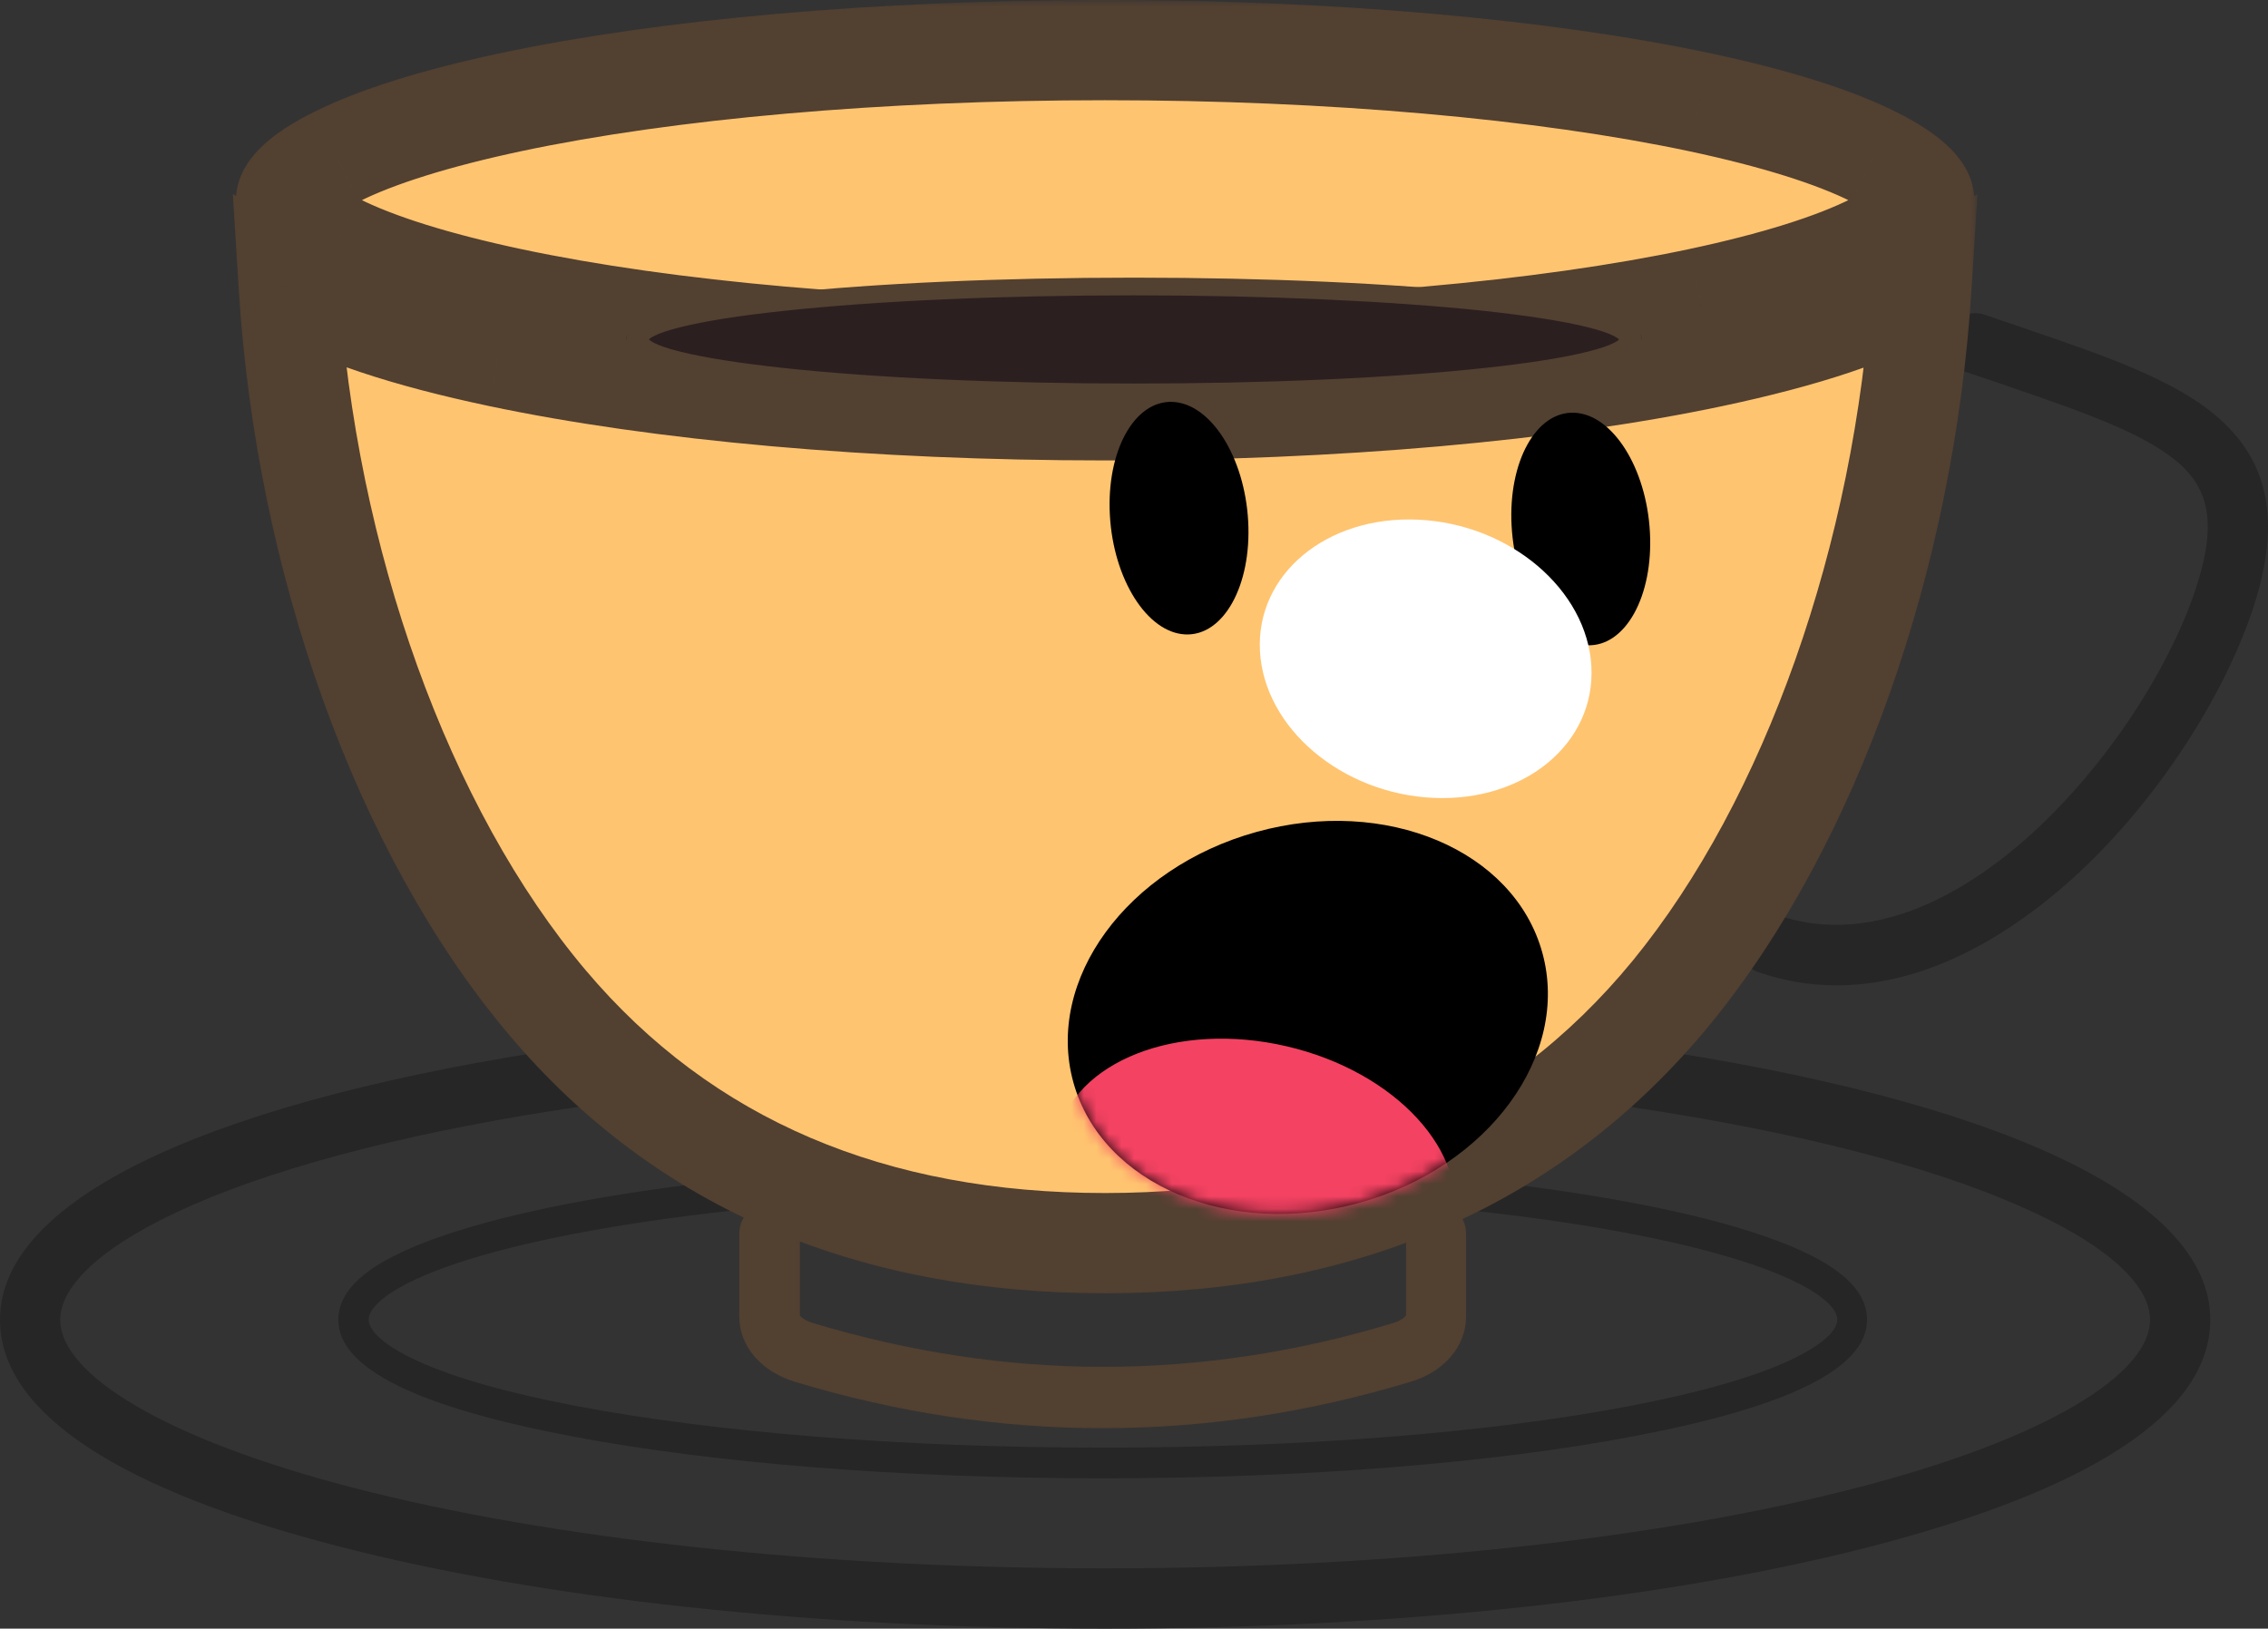 <svg width="181" height="130" viewBox="0 0 181 130" fill="none" xmlns="http://www.w3.org/2000/svg">
<rect x="0" y="0" width="181" height="130" fill="#333333" stroke="none"/>
<path d="M140.345 77.603C139.095 77.17 138.422 75.798 138.855 74.547C139.288 73.296 140.657 72.623 141.907 73.056C148.083 75.173 155.028 72.839 161.757 66.897C167.693 61.628 172.836 53.954 175.119 47.338C176.897 42.141 176.441 39.278 173.965 37.041C172.716 35.934 170.913 34.876 168.318 33.793C166.203 32.903 164.281 32.205 159.282 30.497C158.128 30.112 157.552 29.92 156.855 29.679C155.605 29.246 154.932 27.875 155.365 26.624C155.797 25.373 157.167 24.699 158.417 25.132C159.114 25.373 159.666 25.565 160.82 25.95C165.963 27.706 167.909 28.404 170.192 29.366C173.244 30.666 175.479 31.941 177.186 33.48C181.247 37.137 182.04 42.045 179.685 48.926C177.137 56.336 171.538 64.708 164.977 70.506C157.023 77.483 148.42 80.394 140.345 77.603ZM45.78 83.569C47.102 83.377 48.304 84.291 48.496 85.59C48.688 86.913 47.775 88.116 46.477 88.308C33.62 90.185 22.902 92.904 15.452 96.151C8.363 99.231 4.806 102.551 4.806 105.342C4.806 109.72 13.193 114.869 28.141 118.742C43.906 122.832 65.342 125.189 88.196 125.189C111.05 125.189 132.487 122.832 148.251 118.742C163.199 114.869 171.586 109.72 171.586 105.342C171.586 102.551 168.102 99.279 161.132 96.248C153.803 93.024 143.229 90.329 130.564 88.429C129.242 88.236 128.353 87.009 128.545 85.686C128.738 84.363 129.963 83.473 131.285 83.665C158.994 87.803 176.393 95.454 176.393 105.342C176.393 112.92 166.491 118.982 149.453 123.409C133.256 127.619 111.459 130.001 88.196 130.001C64.934 130.001 43.137 127.619 26.939 123.409C9.901 119.006 0 112.92 0 105.342C0 95.382 17.711 87.683 45.78 83.569Z" fill="#262626"/>
<path d="M59.839 94.008C60.486 93.935 61.086 94.424 61.158 95.11C61.23 95.796 60.75 96.383 60.079 96.457C50.724 97.411 42.856 98.831 37.363 100.545C32.157 102.161 29.423 103.997 29.423 105.344C29.423 106.249 30.718 107.449 33.405 108.673C36.307 109.995 40.577 111.195 45.95 112.223C57.008 114.329 72 115.553 88.024 115.553C104.048 115.553 119.016 114.353 130.098 112.223C135.471 111.195 139.741 109.995 142.643 108.673C145.33 107.449 146.625 106.249 146.625 105.344C146.625 104.022 144.011 102.234 138.973 100.643C133.672 98.954 126.044 97.534 116.953 96.579C116.305 96.505 115.825 95.918 115.873 95.232C115.945 94.571 116.521 94.082 117.193 94.131C126.428 95.11 134.2 96.554 139.669 98.293C145.69 100.202 149 102.455 149 105.344C149 109.359 142.308 112.37 130.506 114.622C119.28 116.777 104.144 118.001 88 118.001C71.856 118.001 56.72 116.777 45.494 114.622C33.693 112.37 27 109.359 27 105.344C27 102.43 30.43 100.153 36.643 98.219C42.328 96.432 50.34 94.988 59.839 94.008Z" fill="#262626"/>
<path d="M112.163 98.45C112.163 97.103 113.251 96.001 114.581 96.001C115.912 96.001 117 97.103 117 98.45V105.087C117 107.56 115.138 109.544 112.55 110.303C104.374 112.776 96.175 114.001 88 114.001C79.825 114.001 71.626 112.776 63.45 110.303C60.862 109.519 59 107.56 59 105.087V98.45C59 97.103 60.088 96.001 61.419 96.001C62.749 96.001 63.837 97.103 63.837 98.45V105.013C63.861 105.038 63.861 105.062 63.91 105.087C64.079 105.283 64.418 105.454 64.853 105.601C72.593 107.928 80.309 109.103 88.024 109.103C95.74 109.103 103.48 107.952 111.195 105.601C111.631 105.479 111.945 105.283 112.138 105.087C112.163 105.062 112.187 105.013 112.211 105.013V98.45H112.163Z" fill="#524031"/>
<mask id="path-4-outside-1_1123_1050" maskUnits="userSpaceOnUse" x="17.83" y="0" width="140" height="104" fill="black">
<rect fill="white" x="17.83" width="140" height="104"/>
<path fill-rule="evenodd" clip-rule="evenodd" d="M39.772 28.48C52.581 31.192 69.812 32.752 88.196 32.752C106.58 32.752 123.811 31.215 136.62 28.503C143.957 26.949 149.635 25.096 153.346 22.86C152.01 44.321 144.558 65.578 133.399 79.215C122.297 92.751 106.965 99.231 88.196 99.231C69.716 99.231 54.672 93.039 43.69 80.031C32.114 66.32 24.4 44.721 23.044 22.838C26.756 25.072 32.434 26.924 39.772 28.48ZM135.61 23.8C123.162 26.44 106.268 27.951 88.196 27.951C70.124 27.951 53.23 26.44 40.782 23.8C34.798 22.528 30.04 21.04 26.843 19.432C24.056 18.04 22.83 16.768 22.83 15.976C22.83 15.184 24.056 13.888 26.843 12.52C30.04 10.912 34.798 9.424 40.782 8.152C53.23 5.512 70.148 4 88.196 4C106.244 4 123.162 5.512 135.61 8.152C141.594 9.424 146.352 10.912 149.549 12.52C152.336 13.912 153.562 15.184 153.562 15.976C153.562 16.768 152.312 18.04 149.549 19.432C146.352 21.04 141.594 22.528 135.61 23.8Z"/>
</mask>
<path fill-rule="evenodd" clip-rule="evenodd" d="M39.772 28.48C52.581 31.192 69.812 32.752 88.196 32.752C106.58 32.752 123.811 31.215 136.62 28.503C143.957 26.949 149.635 25.096 153.346 22.86C152.01 44.321 144.558 65.578 133.399 79.215C122.297 92.751 106.965 99.231 88.196 99.231C69.716 99.231 54.672 93.039 43.69 80.031C32.114 66.32 24.4 44.721 23.044 22.838C26.756 25.072 32.434 26.924 39.772 28.48ZM135.61 23.8C123.162 26.44 106.268 27.951 88.196 27.951C70.124 27.951 53.23 26.44 40.782 23.8C34.798 22.528 30.04 21.04 26.843 19.432C24.056 18.04 22.83 16.768 22.83 15.976C22.83 15.184 24.056 13.888 26.843 12.52C30.04 10.912 34.798 9.424 40.782 8.152C53.23 5.512 70.148 4 88.196 4C106.244 4 123.162 5.512 135.61 8.152C141.594 9.424 146.352 10.912 149.549 12.52C152.336 13.912 153.562 15.184 153.562 15.976C153.562 16.768 152.312 18.04 149.549 19.432C146.352 21.04 141.594 22.528 135.61 23.8Z" fill="#FFC470"/>
<path d="M39.772 28.48L38.943 32.393L38.944 32.393L39.772 28.48ZM136.62 28.503L137.448 32.417L137.449 32.417L136.62 28.503ZM153.346 22.86L157.338 23.108L157.812 15.498L151.282 19.434L153.346 22.86ZM133.399 79.215L136.492 81.752L136.495 81.748L133.399 79.215ZM43.69 80.031L40.633 82.611L40.633 82.611L43.69 80.031ZM23.044 22.838L25.107 19.411L18.581 15.484L19.052 23.086L23.044 22.838ZM135.61 23.8L136.44 27.713L136.442 27.712L135.61 23.8ZM40.782 23.8L39.95 27.712L39.952 27.713L40.782 23.8ZM26.843 19.432L28.641 15.858L28.63 15.853L26.843 19.432ZM26.843 12.52L28.605 16.111L28.623 16.102L28.641 16.093L26.843 12.52ZM40.782 8.152L39.952 4.239L39.95 4.239L40.782 8.152ZM135.61 8.152L136.442 4.239L136.44 4.239L135.61 8.152ZM149.549 12.52L147.751 16.093L147.762 16.099L149.549 12.52ZM149.549 19.432L151.346 23.005L151.348 23.004L149.549 19.432ZM88.196 28.752C70 28.752 53.061 27.204 40.601 24.566L38.944 32.393C52.101 35.179 69.624 36.752 88.196 36.752V28.752ZM135.791 24.59C123.334 27.228 106.397 28.752 88.196 28.752V36.752C106.763 36.752 124.287 35.203 137.448 32.417L135.791 24.59ZM151.282 19.434C148.158 21.316 143.014 23.06 135.79 24.59L137.449 32.417C144.9 30.838 151.112 28.876 155.411 26.286L151.282 19.434ZM136.495 81.748C148.301 67.32 155.963 45.203 157.338 23.108L149.354 22.611C148.057 43.44 140.815 63.835 130.304 76.682L136.495 81.748ZM88.196 103.231C107.984 103.231 124.523 96.343 136.492 81.752L130.307 76.678C120.07 89.158 105.945 95.231 88.196 95.231V103.231ZM40.633 82.611C52.492 96.657 68.731 103.231 88.196 103.231V95.231C70.701 95.231 56.852 89.42 46.746 77.45L40.633 82.611ZM19.052 23.086C20.448 45.613 28.38 68.097 40.633 82.611L46.746 77.451C35.849 64.543 28.353 43.828 27.037 22.591L19.052 23.086ZM40.602 24.566C33.377 23.036 28.232 21.291 25.107 19.411L20.982 26.265C25.279 28.852 31.49 30.813 38.943 32.393L40.602 24.566ZM88.196 31.951C106.45 31.951 123.639 30.427 136.44 27.713L134.78 19.887C122.685 22.452 106.085 23.951 88.196 23.951V31.951ZM39.952 27.713C52.753 30.427 69.942 31.951 88.196 31.951V23.951C70.307 23.951 53.707 22.452 41.611 19.887L39.952 27.713ZM25.046 23.005C28.691 24.839 33.835 26.412 39.95 27.712L41.613 19.887C35.761 18.643 31.388 17.241 28.641 15.858L25.046 23.005ZM18.83 15.976C18.83 17.183 19.282 18.151 19.677 18.781C20.089 19.437 20.604 19.99 21.111 20.448C22.127 21.364 23.471 22.219 25.056 23.01L28.63 15.853C27.428 15.252 26.766 14.775 26.471 14.509C26.324 14.377 26.358 14.376 26.453 14.527C26.531 14.652 26.83 15.164 26.83 15.976H18.83ZM25.081 8.929C23.48 9.714 22.126 10.574 21.104 11.501C20.593 11.964 20.08 12.521 19.671 13.178C19.279 13.807 18.83 14.773 18.83 15.976H26.83C26.83 16.783 26.535 17.29 26.46 17.41C26.367 17.558 26.335 17.557 26.479 17.427C26.767 17.166 27.419 16.693 28.605 16.111L25.081 8.929ZM39.95 4.239C33.835 5.539 28.691 7.113 25.046 8.947L28.641 16.093C31.388 14.711 35.761 13.309 41.613 12.065L39.95 4.239ZM88.196 0C69.966 0 52.754 1.524 39.952 4.239L41.611 12.065C53.706 9.5 70.331 8 88.196 8V0ZM136.44 4.239C123.638 1.524 106.426 0 88.196 0V8C106.061 8 122.685 9.5 134.78 12.065L136.44 4.239ZM151.346 8.947C147.701 7.113 142.557 5.539 136.442 4.239L134.779 12.065C140.631 13.309 145.004 14.711 147.751 16.093L151.346 8.947ZM157.562 15.976C157.562 14.768 157.11 13.8 156.714 13.17C156.303 12.515 155.788 11.961 155.281 11.503C154.265 10.587 152.921 9.733 151.336 8.941L147.762 16.099C148.964 16.699 149.626 17.176 149.921 17.442C150.068 17.575 150.034 17.575 149.939 17.424C149.861 17.3 149.562 16.788 149.562 15.976H157.562ZM151.348 23.004C152.916 22.214 154.253 21.363 155.265 20.454C155.77 20 156.286 19.451 156.7 18.799C157.095 18.177 157.562 17.201 157.562 15.976H149.562C149.562 15.147 149.872 14.627 149.947 14.509C150.04 14.362 150.071 14.366 149.918 14.503C149.614 14.777 148.945 15.257 147.749 15.859L151.348 23.004ZM136.442 27.712C142.557 26.412 147.701 24.839 151.346 23.005L147.751 15.858C145.004 17.241 140.631 18.643 134.779 19.887L136.442 27.712Z" fill="#524031" mask="url(#path-4-outside-1_1123_1050)"/>
<path d="M50 27C50 27.525 51.048 28.045 53.083 28.531C55.118 29.016 58.101 29.457 61.862 29.828C65.623 30.2 70.088 30.494 75.001 30.695C79.915 30.896 85.181 31 90.5 31C95.819 31 101.085 30.896 105.999 30.695C110.912 30.494 115.377 30.2 119.138 29.828C122.899 29.457 125.882 29.016 127.917 28.531C129.952 28.045 131 27.525 131 27C131 25.939 126.733 24.922 119.138 24.172C111.543 23.421 101.241 23 90.5 23C79.759 23 69.457 23.421 61.862 24.172C54.267 24.922 50 25.939 50 27Z" fill="#2B1F20"/>
<path d="M90.5 32C79.817 32 69.789 31.543 62.366 30.753C54.323 29.894 50 28.813 50 27.081C50 25.349 54.323 24.268 62.366 23.409C69.789 22.619 79.817 22.162 90.5 22.162C101.183 22.162 111.211 22.619 118.634 23.409C126.677 24.268 131 25.349 131 27.081C131 28.813 126.677 29.894 118.634 30.753C111.211 31.543 101.183 32 90.5 32ZM90.5 30.614C101.112 30.614 111.051 30.171 118.386 29.381C121.947 29.007 124.799 28.55 126.73 28.065C127.669 27.829 128.378 27.594 128.821 27.358C129.016 27.261 129.14 27.178 129.193 27.109C129.228 27.109 129.228 27.109 129.193 27.081C129.122 27.012 128.998 26.929 128.821 26.832C128.378 26.596 127.669 26.36 126.73 26.125C124.799 25.64 121.965 25.197 118.386 24.809C111.051 24.033 101.112 23.575 90.5 23.575C79.888 23.575 69.949 24.019 62.614 24.809C59.053 25.183 56.201 25.64 54.27 26.125C53.331 26.36 52.622 26.596 52.179 26.832C51.984 26.929 51.86 27.012 51.807 27.081C51.772 27.081 51.772 27.081 51.807 27.109C51.878 27.178 52.002 27.261 52.179 27.358C52.622 27.594 53.331 27.829 54.27 28.065C56.201 28.55 59.035 28.993 62.614 29.381C69.949 30.171 79.888 30.614 90.5 30.614Z" fill="#524031"/>
<ellipse cx="104.372" cy="81.212" rx="19.415" ry="15.361" transform="rotate(-15.477 104.372 81.212)" fill="black"/>
<mask id="mask0_1123_1050" style="mask-type:alpha" maskUnits="userSpaceOnUse" x="85" y="65" width="39" height="32">
<ellipse cx="104.363" cy="81.209" rx="19.415" ry="15.361" transform="rotate(-15.477 104.363 81.209)" fill="black"/>
</mask>
<g mask="url(#mask0_1123_1050)">
<ellipse cx="100.16" cy="94.321" rx="16.216" ry="11.094" transform="rotate(13.032 100.16 94.321)" fill="#F44262"/>
</g>
<ellipse cx="5.525" cy="9.289" rx="5.525" ry="9.289" transform="matrix(-0.999 -0.046 0.054 0.999 131.172 33.2)" fill="black"/>
<ellipse cx="11.114" cy="13.238" rx="11.114" ry="13.238" transform="matrix(-0.054 -0.999 -0.999 -0.046 127.602 64.296)" fill="white"/>
<ellipse cx="5.525" cy="9.289" rx="5.525" ry="9.289" transform="matrix(-0.999 -0.046 0.054 0.999 99.111 32.335)" fill="black"/>
</svg>
